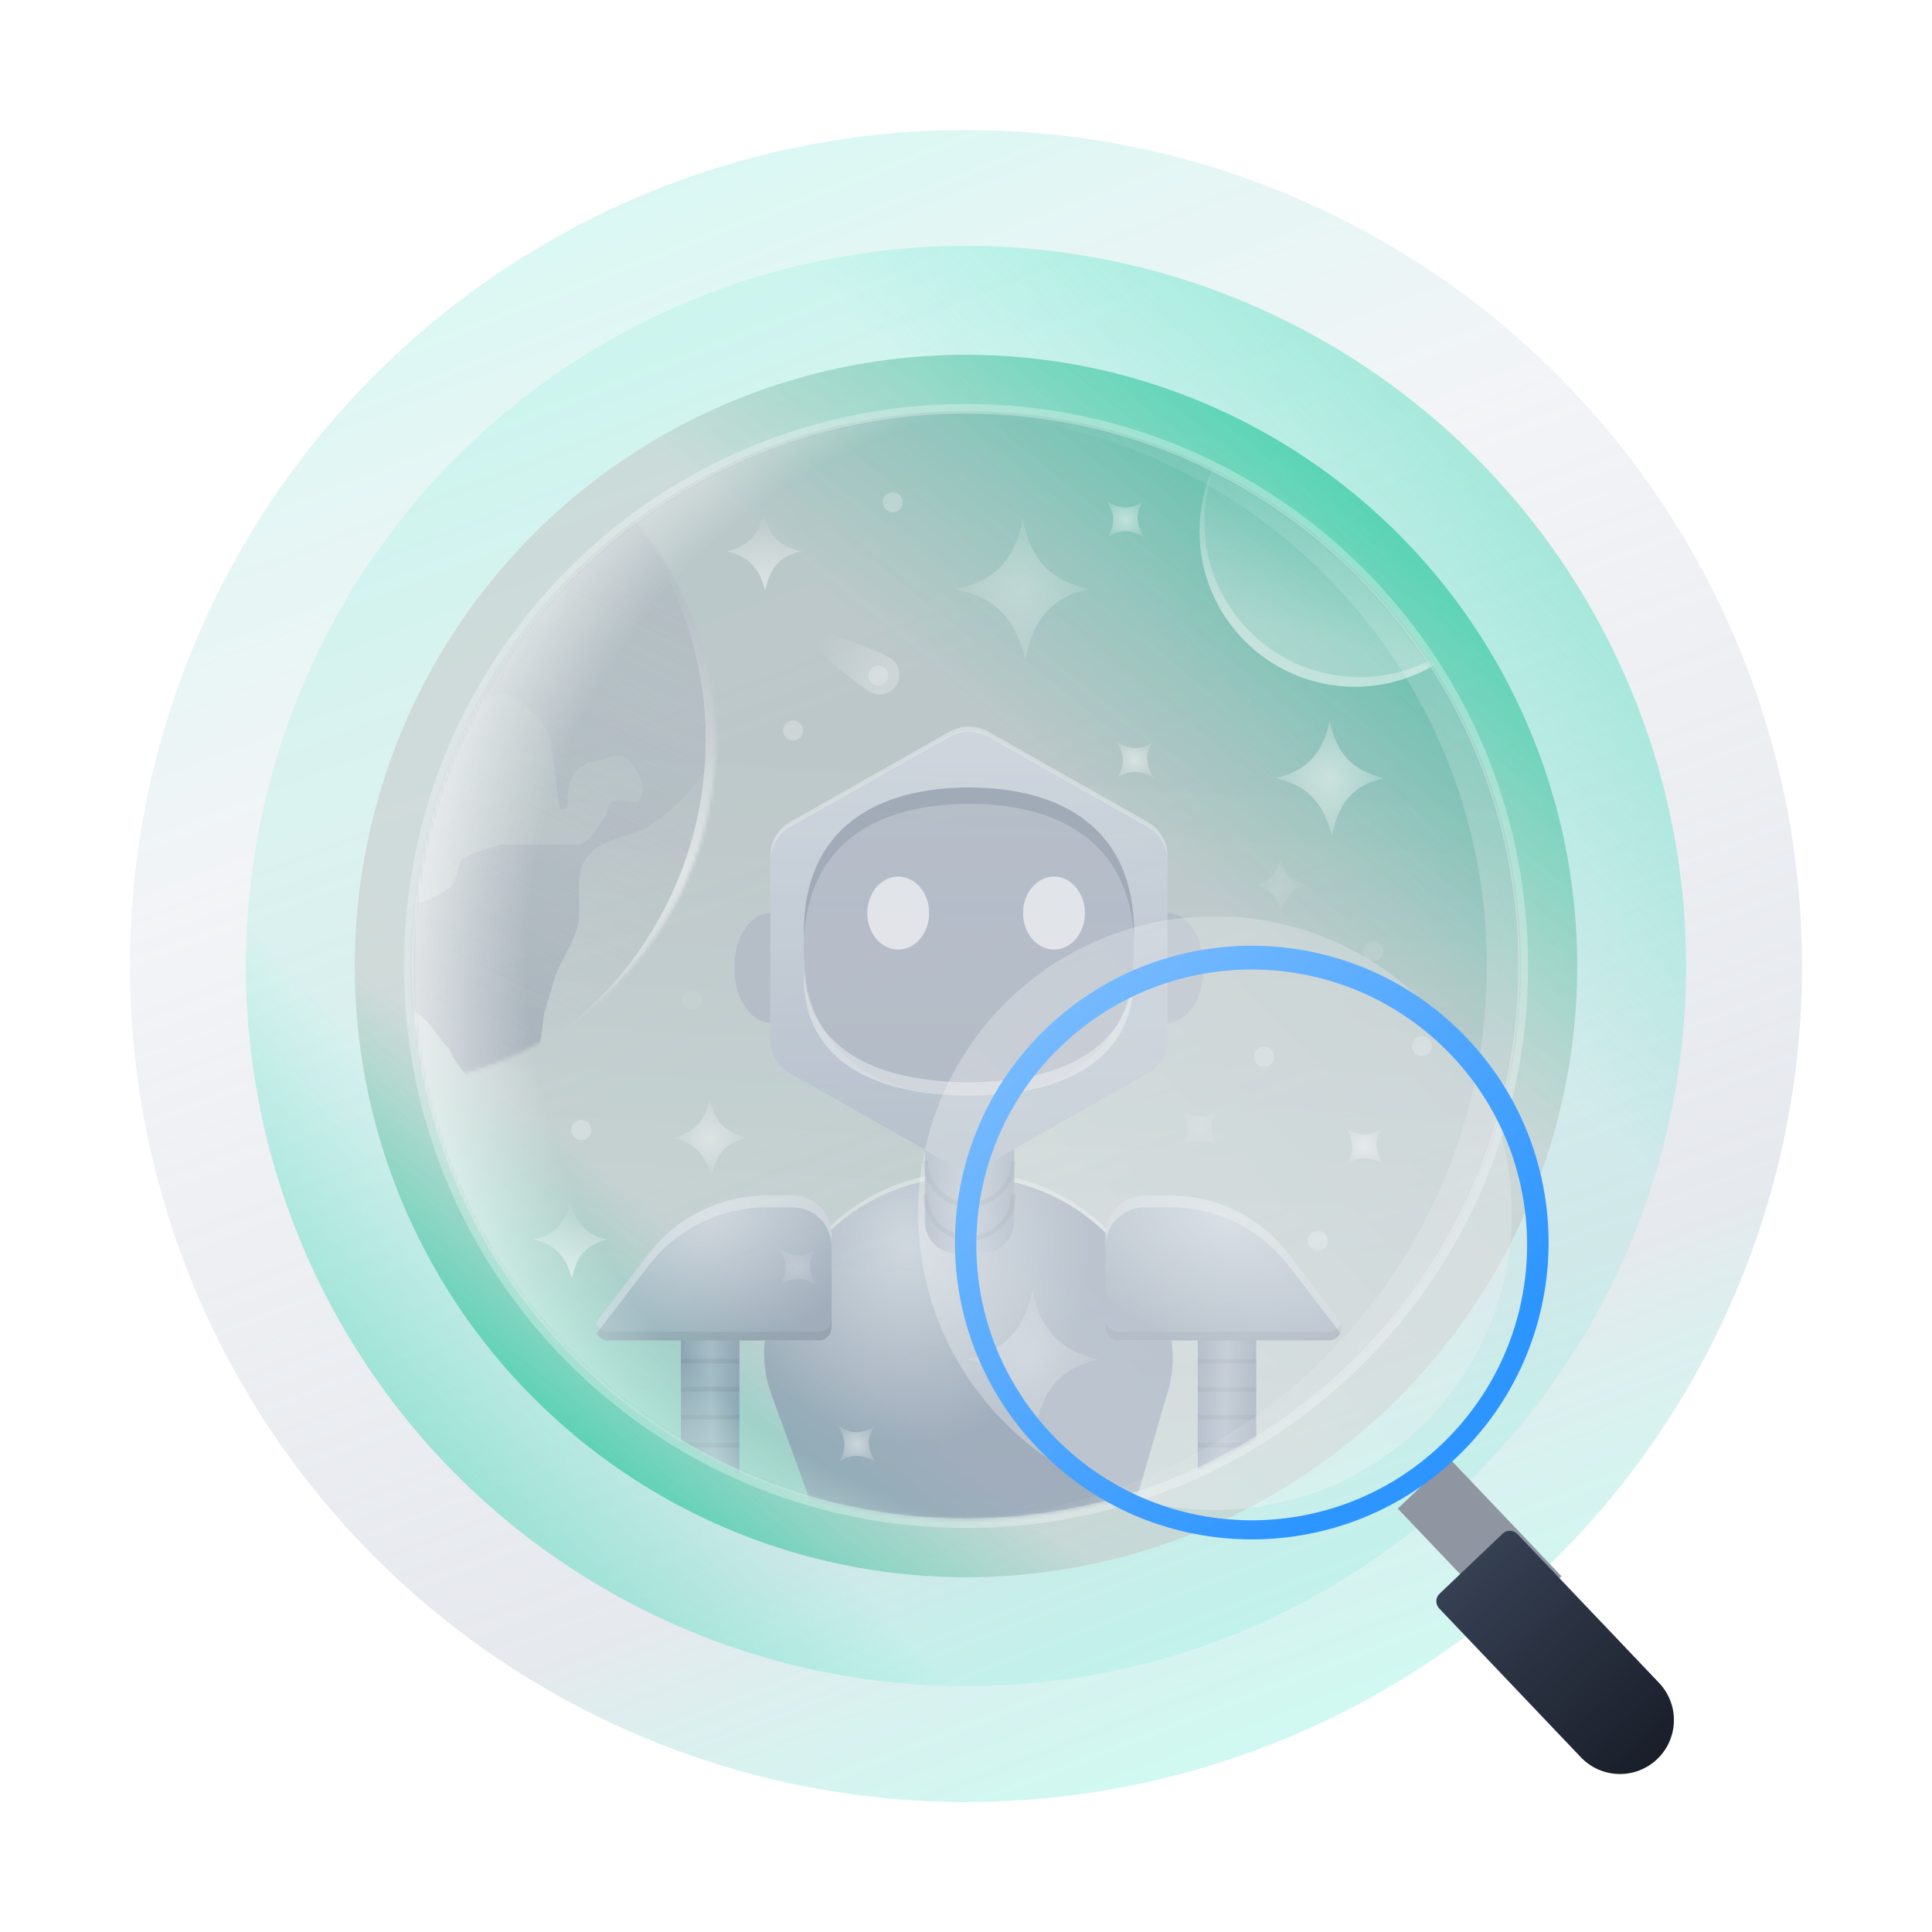 <svg width="550" height="550" viewBox="0 0 550 550" fill="none" xmlns="http://www.w3.org/2000/svg">
<g clip-path="url(#clip0_3027_36478)">
<circle cx="275" cy="275" r="238" fill="url(#paint0_linear_3027_36478)"/>
<circle cx="275" cy="275" r="205" fill="url(#paint1_linear_3027_36478)" fill-opacity="0.5"/>
<circle cx="275" cy="275" r="174" fill="url(#paint2_linear_3027_36478)"/>
<circle cx="275" cy="275" r="158" fill="url(#paint3_linear_3027_36478)" fill-opacity="0.2"/>
<mask id="mask0_3027_36478" style="mask-type:alpha" maskUnits="userSpaceOnUse" x="117" y="117" width="316" height="316">
<circle cx="275" cy="275" r="157.593" fill="#9DA6B5"/>
</mask>
<g mask="url(#mask0_3027_36478)">
<mask id="mask1_3027_36478" style="mask-type:alpha" maskUnits="userSpaceOnUse" x="7" y="113" width="197" height="197">
<circle cx="97.981" cy="97.981" r="97.981" transform="matrix(-1 0 0 1 203.741 113.296)" fill="#005EFF"/>
</mask>
<g mask="url(#mask1_3027_36478)">
<path d="M173.856 140.959C164.574 137.84 150.295 133.156 142.422 133.156C139.806 133.156 137.518 133.4 135.719 133.949C132.354 135.058 128.985 137.296 126.738 139.534C124.492 141.773 118.942 146.357 118.942 149.714C118.942 150.834 119.09 152.079 120.213 153.198C121.336 154.317 124.757 156.076 129.301 156.076C132.666 156.076 135.775 154.317 138.022 153.198L142.515 148.721C142.993 148.561 143.487 148.488 143.992 148.488C150.638 148.488 159.436 161.333 160.481 165.493C161.6 168.856 161.6 176.685 155.989 177.804C153.639 177.804 149.654 174.542 146.314 171.808C144.863 170.621 143.535 169.533 142.515 168.856C141.397 168.295 140.557 167.737 139.717 167.178C138.873 166.618 138.03 166.057 136.904 165.493C136.327 165.421 135.76 165.384 135.198 165.384C127.076 165.384 121.043 172.7 118.942 180.032C115.573 188.975 132.416 195.685 139.15 197.923C139.629 198.161 140.055 198.25 140.45 198.25C140.991 198.25 141.477 198.088 141.964 197.926C142.45 197.764 142.936 197.602 143.477 197.602C143.872 197.602 144.293 197.69 144.767 197.923C150.383 200.156 157.117 206.876 157.117 213.586C157.679 216.382 157.959 219.18 158.24 221.978C158.521 224.775 158.802 227.573 159.363 230.369C160.487 230.369 161.61 230.369 161.61 229.25V227.011C161.61 223.648 162.733 219.177 166.103 218.058C167.226 216.939 167.226 216.939 168.349 216.939C169.613 216.939 170.875 216.467 172.138 215.996C173.4 215.524 174.662 215.053 175.926 215.053C176.768 215.053 177.611 215.26 178.453 215.819C180.7 218.058 182.946 221.41 182.946 224.773C182.946 225.887 182.946 227.011 181.823 228.125C181.345 228.364 180.871 228.452 180.393 228.452C179.746 228.452 179.097 228.29 178.448 228.128C177.799 227.966 177.151 227.804 176.503 227.804C176.03 227.804 175.557 227.892 175.084 228.125C172.837 228.125 172.837 230.369 172.837 231.488C172.432 232.093 172.027 232.734 171.615 233.386C169.745 236.346 167.741 239.519 164.98 240.436H142.52C141.725 240.7 140.806 240.964 139.836 241.242C136.691 242.145 133.01 243.202 131.293 244.913C130.731 246.03 130.45 247.148 130.169 248.268C129.889 249.385 129.608 250.504 129.046 251.623C124.985 255.672 120.334 256.791 115.52 257.949C113.683 258.391 111.822 258.838 109.962 259.457C107.719 260.574 107.306 261.805 106.595 263.924L106.592 263.933C105.469 267.291 106.592 271.762 107.715 273.996C107.897 274.539 108.079 275.111 108.265 275.699C109.231 278.742 110.325 282.187 112.208 284.063C114.45 286.306 116.696 287.426 118.942 288.545C120.926 289.862 122.519 291.954 124.181 294.136C125.342 295.662 126.537 297.231 127.923 298.612C127.923 299.731 132.416 306.446 133.539 306.446C133.55 306.441 133.565 306.441 133.576 306.441C133.612 306.441 133.651 306.451 133.69 306.462C133.729 306.472 133.768 306.483 133.805 306.483H133.815C140.466 304.493 146.836 301.861 152.832 298.586C153.097 298.078 153.394 297.669 153.752 297.488C153.752 296.928 154.033 294.971 154.314 293.014C154.595 291.056 154.876 289.099 154.876 288.54C155.439 286.857 156.002 284.894 156.564 282.932C157.125 280.979 157.685 279.025 158.245 277.348C158.933 275.635 159.832 273.921 160.749 272.174C162.82 268.225 164.98 264.109 164.98 259.457C164.98 258.328 164.934 257.2 164.889 256.081C164.709 251.653 164.536 247.372 167.226 243.794C169.895 240.468 174.154 239.121 178.112 237.868C180.809 237.015 183.367 236.206 185.187 234.845C191.927 230.379 198.661 223.659 202.031 216.949C202.655 215.913 203.425 214.804 204.225 213.674C204.228 213.452 204.239 213.233 204.251 213.013C204.264 212.766 204.277 212.52 204.277 212.27C204.277 184.048 192.629 158.825 173.856 140.959Z" fill="url(#paint4_linear_3027_36478)"/>
<path d="M49.785 300.285C-0.297 271.37 -17.458 207.332 11.456 157.251C40.37 107.171 104.409 90.013 154.492 118.928C204.574 147.843 221.735 211.882 192.821 261.962C163.907 312.042 99.868 329.2 49.785 300.285Z" fill="url(#paint5_linear_3027_36478)"/>
<path opacity="0.54" fill-rule="evenodd" clip-rule="evenodd" d="M82.717 106.714C106.479 102.218 131.905 105.888 154.492 118.928C204.574 147.843 221.735 211.882 192.821 261.962C175.859 291.341 146.809 309.39 115.579 313.454C144.505 307.982 170.966 290.41 186.84 262.916C215.754 212.836 198.593 148.797 148.511 119.882C127.809 107.93 104.722 103.85 82.717 106.714Z" fill="url(#paint6_linear_3027_36478)"/>
</g>
<circle cx="385.723" cy="151.265" r="44.239" fill="url(#paint7_linear_3027_36478)" fill-opacity="0.3"/>
<path fill-rule="evenodd" clip-rule="evenodd" d="M425.977 169.641C418.481 183.415 403.879 192.763 387.094 192.763C362.661 192.763 342.855 172.957 342.855 148.524C342.855 141.968 344.281 135.745 346.84 130.148C343.425 136.424 341.484 143.618 341.484 151.265C341.484 175.698 361.291 195.504 385.723 195.504C403.6 195.504 419 184.901 425.977 169.641Z" fill="url(#paint8_linear_3027_36478)" fill-opacity="0.3"/>
<g opacity="0.6">
<path d="M231.024 356.221C253.711 327.914 296.783 327.914 319.471 356.221L326.295 364.736C333.329 373.512 335.643 385.165 332.497 395.962L322.565 430.044C319.563 440.347 311.942 448.668 301.943 452.563L300.548 453.106C284.35 459.416 266.308 459.023 250.399 452.015C242.236 448.419 235.893 441.646 232.84 433.264L219.621 396.973C215.497 385.65 217.58 372.995 225.117 363.592L231.024 356.221Z" fill="black" fill-opacity="0.1"/>
<path fill-rule="evenodd" clip-rule="evenodd" d="M263.316 334.877C253.148 337.048 243.473 342.028 235.564 349.817C235.566 349.888 235.566 349.959 235.566 350.029V351.186C243.474 343.398 253.149 338.418 263.316 336.248V347.784C263.316 352.754 267.345 356.784 272.316 356.784H279.708C284.679 356.784 288.708 352.754 288.708 347.784V346.465C288.681 351.412 284.662 355.413 279.709 355.413H272.316C267.345 355.413 263.316 351.384 263.316 346.413V334.877ZM288.709 336.597C298.708 339.022 308.164 344.192 315.844 352.108V377.904C315.844 379.944 317.498 381.598 319.538 381.598H333.551C333.735 382.933 333.841 384.279 333.868 385.631C333.904 383.82 333.797 382.013 333.551 380.228H319.538C317.498 380.228 315.844 378.574 315.844 376.534V350.738C308.164 342.822 298.708 337.651 288.709 335.226V336.597ZM217.544 384.48C217.564 383.517 217.623 382.555 217.723 381.598H231.873C233.913 381.598 235.566 379.944 235.566 377.904V376.567C235.549 378.592 233.902 380.228 231.873 380.228H217.723C217.576 381.638 217.516 383.058 217.544 384.48Z" fill="white" fill-opacity="0.5"/>
<path fill-rule="evenodd" clip-rule="evenodd" d="M235.564 351.187C243.473 343.398 253.148 338.418 263.316 336.248V347.784C263.316 352.754 267.345 356.784 272.316 356.784H279.709C284.679 356.784 288.709 352.754 288.709 347.784V336.596C298.708 339.021 308.164 344.192 315.844 352.108V377.904C315.844 379.944 317.498 381.598 319.538 381.598H333.551C334.205 386.341 333.874 391.233 332.497 395.961L322.565 430.043C319.563 440.346 311.942 448.667 301.943 452.562L300.548 453.105C284.35 459.415 266.308 459.022 250.399 452.014C242.236 448.418 235.893 441.645 232.84 433.263L219.621 396.972C217.801 391.975 217.19 386.719 217.723 381.598H231.873C233.913 381.598 235.566 379.944 235.566 377.904V351.4C235.566 351.329 235.566 351.258 235.564 351.187Z" fill="url(#paint9_radial_3027_36478)"/>
<rect width="16.661" height="62.384" transform="matrix(-1 0 0 1 357.625 380.229)" fill="url(#paint10_linear_3027_36478)"/>
<path fill-rule="evenodd" clip-rule="evenodd" d="M340.965 388.201H357.625V386.831H340.965V388.201Z" fill="black" fill-opacity="0.1"/>
<path fill-rule="evenodd" clip-rule="evenodd" d="M340.965 396.163H357.625V394.793H340.965V396.163Z" fill="black" fill-opacity="0.1"/>
<path fill-rule="evenodd" clip-rule="evenodd" d="M340.965 404.125H357.625V402.754H340.965V404.125Z" fill="black" fill-opacity="0.1"/>
<path fill-rule="evenodd" clip-rule="evenodd" d="M340.965 412.087H357.625V410.716H340.965V412.087Z" fill="black" fill-opacity="0.1"/>
<path fill-rule="evenodd" clip-rule="evenodd" d="M340.965 420.049H357.625V418.678H340.965V420.049Z" fill="black" fill-opacity="0.1"/>
<path fill-rule="evenodd" clip-rule="evenodd" d="M340.965 428.011H357.625V426.64H340.965V428.011Z" fill="black" fill-opacity="0.1"/>
<path d="M314.742 351.4C314.742 345.281 319.703 340.319 325.823 340.319H333.122C346.314 340.319 358.758 346.448 366.798 356.907L381.211 375.654C383.078 378.083 381.347 381.599 378.282 381.599H318.435C316.395 381.599 314.742 379.945 314.742 377.905V351.4Z" fill="url(#paint11_radial_3027_36478)"/>
<path fill-rule="evenodd" clip-rule="evenodd" d="M325.822 340.319C319.702 340.319 314.741 345.281 314.741 351.4V354.78C314.741 348.66 319.702 343.699 325.822 343.699H333.122C346.314 343.699 358.757 349.828 366.798 360.287L381.21 379.034C381.349 379.214 381.468 379.401 381.568 379.592C382.179 378.4 382.158 376.887 381.21 375.654L366.798 356.907C358.757 346.448 346.314 340.319 333.122 340.319H325.822Z" fill="white" fill-opacity="0.5"/>
<path fill-rule="evenodd" clip-rule="evenodd" d="M314.741 375.43V377.904C314.741 379.944 316.394 381.598 318.434 381.598H378.281C380.942 381.598 382.598 378.947 381.765 376.659C381.274 378.039 379.983 379.124 378.281 379.124H318.434C316.394 379.124 314.741 377.47 314.741 375.43Z" fill="black" fill-opacity="0.1"/>
<rect x="193.839" y="380.229" width="16.661" height="62.384" fill="url(#paint12_linear_3027_36478)"/>
<path fill-rule="evenodd" clip-rule="evenodd" d="M210.499 388.201H193.838V386.831H210.499V388.201Z" fill="black" fill-opacity="0.1"/>
<path fill-rule="evenodd" clip-rule="evenodd" d="M210.499 396.163H193.838V394.793H210.499V396.163Z" fill="black" fill-opacity="0.1"/>
<path fill-rule="evenodd" clip-rule="evenodd" d="M210.499 404.125H193.838V402.754H210.499V404.125Z" fill="black" fill-opacity="0.1"/>
<path fill-rule="evenodd" clip-rule="evenodd" d="M210.499 412.087H193.838V410.716H210.499V412.087Z" fill="black" fill-opacity="0.1"/>
<path fill-rule="evenodd" clip-rule="evenodd" d="M210.499 420.049H193.838V418.678H210.499V420.049Z" fill="black" fill-opacity="0.1"/>
<path fill-rule="evenodd" clip-rule="evenodd" d="M210.499 428.011H193.838V426.64H210.499V428.011Z" fill="black" fill-opacity="0.1"/>
<path d="M236.723 351.4C236.723 345.281 231.761 340.319 225.642 340.319H218.342C205.15 340.319 192.707 346.448 184.666 356.907L170.254 375.654C168.386 378.083 170.118 381.599 173.182 381.599H233.029C235.069 381.599 236.723 379.945 236.723 377.905V351.4Z" fill="url(#paint13_radial_3027_36478)"/>
<path fill-rule="evenodd" clip-rule="evenodd" d="M225.642 340.319C231.761 340.319 236.723 345.281 236.723 351.4V377.905C236.723 377.909 236.723 377.913 236.723 377.917V354.78C236.723 348.66 231.761 343.699 225.642 343.699H218.342C205.15 343.699 192.707 349.828 184.666 360.287L170.254 379.034C170.115 379.214 169.996 379.401 169.896 379.592C169.285 378.4 169.305 376.887 170.254 375.654L184.666 356.907C192.707 346.448 205.15 340.319 218.342 340.319H225.642Z" fill="white" fill-opacity="0.5"/>
<path fill-rule="evenodd" clip-rule="evenodd" d="M236.723 375.43V377.904C236.723 379.944 235.07 381.598 233.03 381.598H173.183C170.522 381.598 168.866 378.947 169.699 376.659C170.19 378.039 171.481 379.124 173.183 379.124H233.03C235.07 379.124 236.723 377.47 236.723 375.43Z" fill="black" fill-opacity="0.1"/>
<path fill-rule="evenodd" clip-rule="evenodd" d="M263.316 327.287L270.173 331.172C273.67 333.155 277.98 333.155 281.478 331.172L288.709 327.075V347.784C288.709 352.755 284.679 356.784 279.709 356.784H272.316C267.345 356.784 263.316 352.755 263.316 347.784V327.287Z" fill="url(#paint14_linear_3027_36478)"/>
<path fill-rule="evenodd" clip-rule="evenodd" d="M264.163 340.083C264.163 346.599 269.446 351.882 275.963 351.882C282.479 351.882 287.762 346.599 287.762 340.083H289.132C289.132 347.356 283.236 353.252 275.963 353.252C268.689 353.252 262.793 347.356 262.793 340.083H264.163Z" fill="black" fill-opacity="0.1"/>
<path fill-rule="evenodd" clip-rule="evenodd" d="M264.163 330.49C264.163 337.006 269.446 342.289 275.963 342.289C282.479 342.289 287.762 337.006 287.762 330.49H289.132C289.132 337.763 283.236 343.659 275.963 343.659C268.689 343.659 262.793 337.763 262.793 330.49H264.163Z" fill="black" fill-opacity="0.1"/>
</g>
<g opacity="0.7">
<path fill-rule="evenodd" clip-rule="evenodd" d="M275.822 207.966C273.87 207.966 271.918 208.462 270.17 209.453L224.947 235.08C221.449 237.062 219.294 240.726 219.294 244.69V295.946C219.294 299.91 221.449 303.574 224.947 305.556L270.17 331.183C273.667 333.166 277.977 333.166 281.475 331.183L326.697 305.556C330.195 303.574 332.35 299.91 332.35 295.946V244.69C332.35 240.726 330.195 237.062 326.697 235.08L281.475 209.453C279.726 208.462 277.774 207.966 275.822 207.966Z" fill="url(#paint15_linear_3027_36478)"/>
<path opacity="0.5" fill-rule="evenodd" clip-rule="evenodd" d="M332.35 244.966L332.35 243.596C332.35 239.632 330.195 235.968 326.697 233.985L281.475 208.359C277.977 206.376 273.667 206.376 270.17 208.359L224.947 233.985C221.449 235.968 219.295 239.632 219.295 243.596L219.295 244.966C219.295 241.002 221.449 237.338 224.947 235.356L270.17 209.729C273.667 207.746 277.977 207.746 281.475 209.729L326.697 235.356C330.195 237.338 332.35 241.002 332.35 244.966Z" fill="white"/>
<path opacity="0.8" fill-rule="evenodd" clip-rule="evenodd" d="M322.806 270.318C322.806 300.464 301.77 311.886 275.822 311.886C249.874 311.886 228.838 300.464 228.838 270.318C228.838 240.173 249.874 228.75 275.822 228.75C301.77 228.75 322.806 240.173 322.806 270.318Z" fill="#ABB2C2"/>
<path opacity="0.9" fill-rule="evenodd" clip-rule="evenodd" d="M275.841 228.835C301.115 228.835 321.721 239.59 322.792 267.777C322.822 267.012 322.844 266.242 322.844 265.452C322.844 235.525 301.8 224.185 275.841 224.185C249.882 224.185 228.838 235.525 228.838 265.452C228.838 266.242 228.861 267.012 228.889 267.777C229.96 239.59 250.567 228.835 275.841 228.835Z" fill="#8F98AA"/>
<path opacity="0.5" fill-rule="evenodd" clip-rule="evenodd" d="M275.822 308.085C250.559 308.085 229.96 299.294 228.889 276.256C228.861 276.881 228.838 277.511 228.838 278.157C228.838 302.617 249.874 311.886 275.822 311.886C301.771 311.886 322.806 302.617 322.806 278.157C322.806 277.511 322.784 276.881 322.755 276.256C321.684 299.294 301.086 308.085 275.822 308.085Z" fill="white"/>
<path opacity="0.8" fill-rule="evenodd" clip-rule="evenodd" d="M332.35 259.927C338.027 259.927 342.628 266.906 342.628 275.515C342.628 284.123 338.027 291.103 332.35 291.103L332.35 259.927Z" fill="#ABB2C2"/>
<path opacity="0.8" fill-rule="evenodd" clip-rule="evenodd" d="M219.294 291.103C213.617 291.103 209.017 284.123 209.017 275.515C209.017 266.906 213.617 259.927 219.294 259.927V291.103Z" fill="#ABB2C2"/>
</g>
<g opacity="0.6">
<path fill-rule="evenodd" clip-rule="evenodd" d="M308.859 259.927C308.859 265.667 304.915 270.319 300.049 270.319C295.184 270.319 291.24 265.667 291.24 259.927C291.24 254.188 295.184 249.535 300.049 249.535C304.915 249.535 308.859 254.188 308.859 259.927Z" fill="white"/>
<path fill-rule="evenodd" clip-rule="evenodd" d="M264.513 259.927C264.513 265.667 260.569 270.319 255.703 270.319C250.838 270.319 246.894 265.667 246.894 259.927C246.894 254.188 250.838 249.535 255.703 249.535C260.569 249.535 264.513 254.188 264.513 259.927Z" fill="white"/>
</g>
<path d="M433 275C433 362.261 362.261 433 275 433C187.739 433 117 362.261 117 275C117 187.739 187.739 117 275 117C362.261 117 433 187.739 433 275Z" fill="url(#paint16_radial_3027_36478)"/>
</g>
<g opacity="0.5">
<path opacity="0.8" d="M202.468 335.044C200.872 328.532 197.52 325.149 191.454 323.88C197.52 322.612 200.792 319.144 202.069 312.717C203.267 319.144 206.539 322.527 212.605 323.88C206.539 325.233 203.746 328.701 202.468 335.044Z" fill="url(#paint17_radial_3027_36478)"/>
<path opacity="0.3" d="M364.811 260C363.679 255.333 361.302 252.909 357 252C361.302 251.091 363.623 248.606 364.528 244C365.377 248.606 367.698 251.03 372 252C367.698 252.97 365.717 255.455 364.811 260Z" fill="url(#paint18_radial_3027_36478)"/>
<path opacity="0.6" d="M291.885 187.627C289.041 176.024 283.068 169.997 272.259 167.736C283.068 165.476 288.899 159.298 291.174 147.846C293.307 159.298 299.138 165.325 309.947 167.736C299.138 170.147 294.161 176.326 291.885 187.627Z" fill="url(#paint19_radial_3027_36478)"/>
<path opacity="0.58" d="M294.626 406.886C291.782 395.283 285.809 389.256 275 386.996C285.809 384.735 291.639 378.557 293.915 367.105C296.048 378.557 301.879 384.585 312.688 386.996C301.879 389.407 296.901 395.585 294.626 406.886Z" fill="url(#paint20_radial_3027_36478)"/>
<path d="M379.143 238C376.804 228.375 371.891 223.375 363 221.5C371.891 219.625 376.687 214.5 378.558 205C380.313 214.5 385.109 219.5 394 221.5C385.109 223.5 381.015 228.625 379.143 238Z" fill="url(#paint21_radial_3027_36478)"/>
<path d="M217.833 168.11C216.236 161.598 212.884 158.215 206.818 156.947C212.884 155.678 216.157 152.211 217.434 145.783C218.631 152.211 221.903 155.593 227.97 156.947C221.903 158.3 219.11 161.767 217.833 168.11Z" fill="url(#paint22_linear_3027_36478)"/>
<path d="M162.791 364.036C161.195 357.524 157.842 354.141 151.776 352.872C157.842 351.604 161.115 348.136 162.392 341.709C163.589 348.136 166.862 351.519 172.928 352.872C166.862 354.225 164.068 357.693 162.791 364.036Z" fill="url(#paint23_linear_3027_36478)"/>
<path d="M328.59 221.512C324.723 219.168 321.511 219.153 318.012 221.442C320.301 217.943 320.208 214.729 317.751 211.054C321.388 213.549 324.562 213.601 328.101 211.353C325.853 214.892 326.174 217.878 328.59 221.512Z" fill="url(#paint24_radial_3027_36478)"/>
<path opacity="0.4" d="M232.578 365.854C228.711 363.509 225.498 363.495 222 365.783C224.288 362.285 224.195 359.07 221.739 355.395C225.376 357.89 228.55 357.942 232.089 355.695C229.841 359.233 230.162 362.219 232.578 365.854Z" fill="url(#paint25_radial_3027_36478)"/>
<path opacity="0.3" d="M346.902 326.483C343.035 324.139 339.823 324.124 336.324 326.412C338.613 322.914 338.52 319.699 336.063 316.025C339.7 318.519 342.874 318.572 346.413 316.324C344.165 319.863 344.486 322.849 346.902 326.483Z" fill="url(#paint26_radial_3027_36478)"/>
<path d="M249.323 416.245C245.456 413.9 242.244 413.886 238.745 416.174C241.034 412.676 240.941 409.461 238.484 405.786C242.121 408.281 245.295 408.334 248.834 406.086C246.586 409.624 246.907 412.611 249.323 416.245Z" fill="url(#paint27_radial_3027_36478)"/>
<path d="M325.85 152.993C321.982 150.649 318.77 150.634 315.272 152.923C317.56 149.424 317.467 146.21 315.01 142.535C318.647 145.029 321.821 145.082 325.36 142.834C323.112 146.373 323.433 149.359 325.85 152.993Z" fill="url(#paint28_radial_3027_36478)"/>
<path d="M393.902 331.483C390.035 329.139 386.823 329.124 383.324 331.412C385.613 327.914 385.52 324.699 383.063 321.025C386.7 323.519 389.874 323.572 393.413 321.324C391.165 324.863 391.486 327.849 393.902 331.483Z" fill="url(#paint29_radial_3027_36478)"/>
<circle cx="254.158" cy="142.992" r="2.85" fill="white" fill-opacity="0.5"/>
<circle cx="165.48" cy="321.702" r="2.85" fill="white" fill-opacity="0.5"/>
<circle cx="375.147" cy="353.22" r="2.85" fill="white" fill-opacity="0.5"/>
<circle cx="404.85" cy="297.85" r="2.85" fill="white" fill-opacity="0.5"/>
<circle cx="359.85" cy="300.85" r="2.85" fill="white" fill-opacity="0.5"/>
<circle cx="196.998" cy="284.702" r="2.85" fill="white" fill-opacity="0.1"/>
<circle cx="225.776" cy="207.961" r="2.85" fill="white" fill-opacity="0.5"/>
<path d="M230.134 180.363C228.582 183.05 244.931 195.394 247.619 196.946C250.306 198.498 253.743 197.577 255.294 194.889C256.846 192.202 255.925 188.765 253.238 187.213C250.55 185.662 231.686 177.675 230.134 180.363Z" fill="url(#paint30_linear_3027_36478)" fill-opacity="0.5"/>
<circle cx="250.047" cy="192.325" r="2.85" fill="white" fill-opacity="0.6"/>
</g>
<circle cx="390.85" cy="270.85" r="2.85" fill="white" fill-opacity="0.1"/>
<path fill-rule="evenodd" clip-rule="evenodd" d="M435 275C435 363.366 363.366 435 275 435C186.634 435 115 363.366 115 275C115 186.634 186.634 115 275 115C363.366 115 435 186.634 435 275ZM275 432.265C361.855 432.265 432.265 361.855 432.265 275C432.265 188.145 361.855 117.735 275 117.735C188.145 117.735 117.735 188.145 117.735 275C117.735 361.855 188.145 432.265 275 432.265Z" fill="white" fill-opacity="0.3"/>
<path fill-rule="evenodd" clip-rule="evenodd" d="M270.347 432.525C271.893 432.57 273.444 432.592 275.001 432.592C362.036 432.592 432.593 362.036 432.593 275C432.593 187.965 362.036 117.408 275.001 117.408C273.444 117.408 271.893 117.431 270.347 117.476C355.231 119.937 423.286 189.521 423.286 275C423.286 360.48 355.231 430.064 270.347 432.525Z" fill="url(#paint31_linear_3027_36478)" fill-opacity="0.25"/>
<g filter="url(#filter0_di_3027_36478)">
<rect x="406.302" y="412.695" width="20.485" height="46.092" transform="rotate(-43.582 406.302 412.695)" fill="#8F96A1"/>
</g>
<g filter="url(#filter1_d_3027_36478)">
<g filter="url(#filter2_bii_3027_36478)">
<circle cx="356.349" cy="345.349" r="84.501" transform="rotate(-43.582 356.349 345.349)" fill="url(#paint32_linear_3027_36478)" fill-opacity="0.3"/>
</g>
</g>
<g filter="url(#filter3_d_3027_36478)">
<g filter="url(#filter4_ii_3027_36478)">
<path fill-rule="evenodd" clip-rule="evenodd" d="M414.604 406.561C448.41 374.388 449.734 320.901 417.561 287.095C385.388 253.288 331.901 251.965 298.095 284.138C264.289 316.311 262.965 369.798 295.138 403.604C327.311 437.41 380.798 438.734 414.604 406.561ZM410.38 402.804C441.745 372.954 442.973 323.33 413.123 291.966C383.274 260.601 333.65 259.373 302.285 289.223C270.921 319.072 269.693 368.696 299.542 400.061C329.392 431.425 379.016 432.653 410.38 402.804Z" fill="url(#paint33_linear_3027_36478)"/>
</g>
</g>
<g filter="url(#filter5_di_3027_36478)">
<path d="M422.282 436.915C421.157 435.733 421.203 433.862 422.385 432.738L440.363 415.628C441.545 414.503 443.415 414.549 444.54 415.731L484.87 458.108C490.72 464.255 490.479 473.98 484.333 479.829C478.186 485.679 468.461 485.438 462.612 479.292L422.282 436.915Z" fill="url(#paint34_linear_3027_36478)"/>
</g>
</g>
<defs>
<filter id="filter0_di_3027_36478" x="397.917" y="398.572" width="63.385" height="64.281" filterUnits="userSpaceOnUse" color-interpolation-filters="sRGB">
<feFlood flood-opacity="0" result="BackgroundImageFix"/>
<feColorMatrix in="SourceAlpha" type="matrix" values="0 0 0 0 0 0 0 0 0 0 0 0 0 0 0 0 0 0 127 0" result="hardAlpha"/>
<feOffset dy="8.385"/>
<feGaussianBlur stdDeviation="4.193"/>
<feColorMatrix type="matrix" values="0 0 0 0 0 0 0 0 0 0 0 0 0 0 0 0 0 0 0.25 0"/>
<feBlend mode="normal" in2="BackgroundImageFix" result="effect1_dropShadow_3027_36478"/>
<feBlend mode="normal" in="SourceGraphic" in2="effect1_dropShadow_3027_36478" result="shape"/>
<feColorMatrix in="SourceAlpha" type="matrix" values="0 0 0 0 0 0 0 0 0 0 0 0 0 0 0 0 0 0 127 0" result="hardAlpha"/>
<feOffset dx="-8.385" dy="8.385"/>
<feGaussianBlur stdDeviation="4.193"/>
<feComposite in2="hardAlpha" operator="arithmetic" k2="-1" k3="1"/>
<feColorMatrix type="matrix" values="0 0 0 0 1 0 0 0 0 1 0 0 0 0 1 0 0 0 0.25 0"/>
<feBlend mode="normal" in2="shape" result="effect2_innerShadow_3027_36478"/>
</filter>
<filter id="filter1_d_3027_36478" x="219.414" y="218.901" width="252.898" height="252.898" filterUnits="userSpaceOnUse" color-interpolation-filters="sRGB">
<feFlood flood-opacity="0" result="BackgroundImageFix"/>
<feColorMatrix in="SourceAlpha" type="matrix" values="0 0 0 0 0 0 0 0 0 0 0 0 0 0 0 0 0 0 127 0" result="hardAlpha"/>
<feOffset dx="-10.487"/>
<feGaussianBlur stdDeviation="20.974"/>
<feColorMatrix type="matrix" values="0 0 0 0 0.353 0 0 0 0 0.247 0 0 0 0 1 0 0 0 0.1 0"/>
<feBlend mode="normal" in2="BackgroundImageFix" result="effect1_dropShadow_3027_36478"/>
<feBlend mode="normal" in="SourceGraphic" in2="effect1_dropShadow_3027_36478" result="shape"/>
</filter>
<filter id="filter2_bii_3027_36478" x="267.848" y="256.848" width="177.002" height="177.002" filterUnits="userSpaceOnUse" color-interpolation-filters="sRGB">
<feFlood flood-opacity="0" result="BackgroundImageFix"/>
<feGaussianBlur in="BackgroundImageFix" stdDeviation="2"/>
<feComposite in2="SourceAlpha" operator="in" result="effect1_backgroundBlur_3027_36478"/>
<feBlend mode="normal" in="SourceGraphic" in2="effect1_backgroundBlur_3027_36478" result="shape"/>
<feColorMatrix in="SourceAlpha" type="matrix" values="0 0 0 0 0 0 0 0 0 0 0 0 0 0 0 0 0 0 127 0" result="hardAlpha"/>
<feOffset dx="-2.097"/>
<feGaussianBlur stdDeviation="0.787"/>
<feComposite in2="hardAlpha" operator="arithmetic" k2="-1" k3="1"/>
<feColorMatrix type="matrix" values="0 0 0 0 1 0 0 0 0 1 0 0 0 0 1 0 0 0 0.6 0"/>
<feBlend mode="normal" in2="shape" result="effect2_innerShadow_3027_36478"/>
<feColorMatrix in="SourceAlpha" type="matrix" values="0 0 0 0 0 0 0 0 0 0 0 0 0 0 0 0 0 0 127 0" result="hardAlpha"/>
<feOffset dx="2.097"/>
<feGaussianBlur stdDeviation="0.524"/>
<feComposite in2="hardAlpha" operator="arithmetic" k2="-1" k3="1"/>
<feColorMatrix type="matrix" values="0 0 0 0 0 0 0 0 0 0 0 0 0 0 0 0 0 0 0.2 0"/>
<feBlend mode="normal" in2="effect2_innerShadow_3027_36478" result="effect3_innerShadow_3027_36478"/>
</filter>
<filter id="filter3_d_3027_36478" x="263.463" y="260.848" width="185.773" height="185.773" filterUnits="userSpaceOnUse" color-interpolation-filters="sRGB">
<feFlood flood-opacity="0" result="BackgroundImageFix"/>
<feColorMatrix in="SourceAlpha" type="matrix" values="0 0 0 0 0 0 0 0 0 0 0 0 0 0 0 0 0 0 127 0" result="hardAlpha"/>
<feOffset dy="8.385"/>
<feGaussianBlur stdDeviation="4.193"/>
<feColorMatrix type="matrix" values="0 0 0 0 0 0 0 0 0 0 0 0 0 0 0 0 0 0 0.1 0"/>
<feBlend mode="normal" in2="BackgroundImageFix" result="effect1_dropShadow_3027_36478"/>
<feBlend mode="normal" in="SourceGraphic" in2="effect1_dropShadow_3027_36478" result="shape"/>
</filter>
<filter id="filter4_ii_3027_36478" x="270.288" y="260.848" width="171.603" height="169.002" filterUnits="userSpaceOnUse" color-interpolation-filters="sRGB">
<feFlood flood-opacity="0" result="BackgroundImageFix"/>
<feBlend mode="normal" in="SourceGraphic" in2="BackgroundImageFix" result="shape"/>
<feColorMatrix in="SourceAlpha" type="matrix" values="0 0 0 0 0 0 0 0 0 0 0 0 0 0 0 0 0 0 127 0" result="hardAlpha"/>
<feOffset dx="-2.081"/>
<feGaussianBlur stdDeviation="0.78"/>
<feComposite in2="hardAlpha" operator="arithmetic" k2="-1" k3="1"/>
<feColorMatrix type="matrix" values="0 0 0 0 1 0 0 0 0 1 0 0 0 0 1 0 0 0 0.6 0"/>
<feBlend mode="normal" in2="shape" result="effect1_innerShadow_3027_36478"/>
<feColorMatrix in="SourceAlpha" type="matrix" values="0 0 0 0 0 0 0 0 0 0 0 0 0 0 0 0 0 0 127 0" result="hardAlpha"/>
<feOffset dx="2.081"/>
<feGaussianBlur stdDeviation="0.52"/>
<feComposite in2="hardAlpha" operator="arithmetic" k2="-1" k3="1"/>
<feColorMatrix type="matrix" values="0 0 0 0 0 0 0 0 0 0 0 0 0 0 0 0 0 0 0.2 0"/>
<feBlend mode="normal" in2="effect1_innerShadow_3027_36478" result="effect2_innerShadow_3027_36478"/>
</filter>
<filter id="filter5_di_3027_36478" x="413.082" y="414.813" width="84.408" height="86.021" filterUnits="userSpaceOnUse" color-interpolation-filters="sRGB">
<feFlood flood-opacity="0" result="BackgroundImageFix"/>
<feColorMatrix in="SourceAlpha" type="matrix" values="0 0 0 0 0 0 0 0 0 0 0 0 0 0 0 0 0 0 127 0" result="hardAlpha"/>
<feOffset dy="8.385"/>
<feGaussianBlur stdDeviation="4.193"/>
<feColorMatrix type="matrix" values="0 0 0 0 0 0 0 0 0 0 0 0 0 0 0 0 0 0 0.25 0"/>
<feBlend mode="normal" in2="BackgroundImageFix" result="effect1_dropShadow_3027_36478"/>
<feBlend mode="normal" in="SourceGraphic" in2="effect1_dropShadow_3027_36478" result="shape"/>
<feColorMatrix in="SourceAlpha" type="matrix" values="0 0 0 0 0 0 0 0 0 0 0 0 0 0 0 0 0 0 127 0" result="hardAlpha"/>
<feOffset dx="-12.578" dy="12.578"/>
<feGaussianBlur stdDeviation="4.193"/>
<feComposite in2="hardAlpha" operator="arithmetic" k2="-1" k3="1"/>
<feColorMatrix type="matrix" values="0 0 0 0 1 0 0 0 0 1 0 0 0 0 1 0 0 0 0.35 0"/>
<feBlend mode="normal" in2="shape" result="effect2_innerShadow_3027_36478"/>
</filter>
<linearGradient id="paint0_linear_3027_36478" x1="314.876" y1="527.677" x2="121.63" y2="25.712" gradientUnits="userSpaceOnUse">
<stop stop-color="#13E5BF" stop-opacity="0.2"/>
<stop offset="0.203" stop-color="#ABB5C6" stop-opacity="0.3"/>
<stop offset="0.649" stop-color="#ABB5C6" stop-opacity="0.15"/>
<stop offset="1" stop-color="#13E5BF" stop-opacity="0.2"/>
</linearGradient>
<linearGradient id="paint1_linear_3027_36478" x1="90.211" y1="442.465" x2="486.809" y2="78.729" gradientUnits="userSpaceOnUse">
<stop stop-color="#01C38D"/>
<stop offset="0.203" stop-color="#13E5BF" stop-opacity="0.2"/>
<stop offset="0.649" stop-color="#13E5BF" stop-opacity="0.2"/>
<stop offset="1" stop-color="#01C38D"/>
</linearGradient>
<linearGradient id="paint2_linear_3027_36478" x1="173" y1="431" x2="408.071" y2="138.731" gradientUnits="userSpaceOnUse">
<stop stop-color="#01C38D" stop-opacity="0.6"/>
<stop offset="0.203" stop-color="#C4C4C4" stop-opacity="0.5"/>
<stop offset="0.649" stop-color="#C4C4C4" stop-opacity="0.5"/>
<stop offset="1" stop-color="#01C38D" stop-opacity="0.6"/>
</linearGradient>
<linearGradient id="paint3_linear_3027_36478" x1="275" y1="458.703" x2="295.565" y2="106.62" gradientUnits="userSpaceOnUse">
<stop offset="0.047" stop-color="#A3AEC1" stop-opacity="0.3"/>
<stop offset="0.693" stop-color="#3C475A" stop-opacity="0.65"/>
</linearGradient>
<linearGradient id="paint4_linear_3027_36478" x1="155.202" y1="311.984" x2="202.328" y2="206.642" gradientUnits="userSpaceOnUse">
<stop stop-color="#8A94A4" stop-opacity="0.5"/>
<stop offset="1" stop-color="#9DA6B5" stop-opacity="0.1"/>
</linearGradient>
<linearGradient id="paint5_linear_3027_36478" x1="154.492" y1="118.928" x2="80.92" y2="269.771" gradientUnits="userSpaceOnUse">
<stop stop-color="#A7AEB8" stop-opacity="0.35"/>
<stop offset="1" stop-color="#A7AEB8" stop-opacity="0"/>
</linearGradient>
<linearGradient id="paint6_linear_3027_36478" x1="123.292" y1="308.754" x2="189.115" y2="158.593" gradientUnits="userSpaceOnUse">
<stop stop-color="white" stop-opacity="0"/>
<stop offset="0.516" stop-color="white"/>
<stop offset="1" stop-color="white" stop-opacity="0"/>
</linearGradient>
<linearGradient id="paint7_linear_3027_36478" x1="385.723" y1="107.026" x2="368.577" y2="179.044" gradientUnits="userSpaceOnUse">
<stop offset="0.339" stop-color="white" stop-opacity="0"/>
<stop offset="1" stop-color="white"/>
</linearGradient>
<linearGradient id="paint8_linear_3027_36478" x1="385.723" y1="107.026" x2="368.577" y2="179.044" gradientUnits="userSpaceOnUse">
<stop offset="0.339" stop-color="white" stop-opacity="0"/>
<stop offset="1" stop-color="white"/>
</linearGradient>
<radialGradient id="paint9_radial_3027_36478" cx="0" cy="0" r="1" gradientUnits="userSpaceOnUse" gradientTransform="translate(258.445 354.424) rotate(86.558) scale(56.145 53.285)">
<stop stop-color="#D7DDE7"/>
<stop offset="1" stop-color="#8795AC"/>
</radialGradient>
<linearGradient id="paint10_linear_3027_36478" x1="-2.042" y1="16.369" x2="19.383" y2="15.816" gradientUnits="userSpaceOnUse">
<stop offset="0.01" stop-color="#718099"/>
<stop offset="0.5" stop-color="#A3AFC4"/>
<stop offset="1" stop-color="#718099"/>
</linearGradient>
<radialGradient id="paint11_radial_3027_36478" cx="0" cy="0" r="1" gradientUnits="userSpaceOnUse" gradientTransform="translate(348.362 346.84) rotate(113.626) scale(37.938 61.799)">
<stop stop-color="#D4DAE4"/>
<stop offset="1" stop-color="#8795AC"/>
</radialGradient>
<linearGradient id="paint12_linear_3027_36478" x1="191.797" y1="396.598" x2="213.222" y2="396.045" gradientUnits="userSpaceOnUse">
<stop offset="0.01" stop-color="#718099"/>
<stop offset="0.5" stop-color="#A3AFC4"/>
<stop offset="1" stop-color="#718099"/>
</linearGradient>
<radialGradient id="paint13_radial_3027_36478" cx="0" cy="0" r="1" gradientUnits="userSpaceOnUse" gradientTransform="translate(203.102 346.84) rotate(66.374) scale(37.938 61.799)">
<stop stop-color="#D4DAE4"/>
<stop offset="1" stop-color="#8795AC"/>
</radialGradient>
<linearGradient id="paint14_linear_3027_36478" x1="260.203" y1="332.027" x2="291.367" y2="332.045" gradientUnits="userSpaceOnUse">
<stop offset="0.01" stop-color="#8795AC"/>
<stop offset="0.5" stop-color="#BDC6D7"/>
<stop offset="1" stop-color="#8795AC"/>
</linearGradient>
<linearGradient id="paint15_linear_3027_36478" x1="275.822" y1="207.966" x2="275.822" y2="332.67" gradientUnits="userSpaceOnUse">
<stop stop-color="#D7DDE7"/>
<stop offset="1" stop-color="#B0BACA"/>
</linearGradient>
<radialGradient id="paint16_radial_3027_36478" cx="0" cy="0" r="1" gradientUnits="userSpaceOnUse" gradientTransform="translate(312.585 275) rotate(-152.253) scale(213.696)">
<stop offset="0.761" stop-color="white" stop-opacity="0"/>
<stop offset="1" stop-color="white"/>
</radialGradient>
<radialGradient id="paint17_radial_3027_36478" cx="0" cy="0" r="1" gradientUnits="userSpaceOnUse" gradientTransform="translate(202.029 323.88) rotate(90) scale(20.611 19.526)">
<stop stop-color="white"/>
<stop offset="0.651" stop-color="white" stop-opacity="0"/>
</radialGradient>
<radialGradient id="paint18_radial_3027_36478" cx="0" cy="0" r="1" gradientUnits="userSpaceOnUse" gradientTransform="translate(364.5 252) rotate(90) scale(14.771 13.847)">
<stop stop-color="white"/>
<stop offset="0.651" stop-color="white" stop-opacity="0"/>
</radialGradient>
<radialGradient id="paint19_radial_3027_36478" cx="0" cy="0" r="1" gradientUnits="userSpaceOnUse" gradientTransform="translate(291.103 167.736) rotate(90) scale(32.876 31.146)">
<stop stop-color="white"/>
<stop offset="1" stop-color="white" stop-opacity="0"/>
</radialGradient>
<radialGradient id="paint20_radial_3027_36478" cx="0" cy="0" r="1" gradientUnits="userSpaceOnUse" gradientTransform="translate(293.844 386.996) rotate(90) scale(32.876 31.146)">
<stop stop-color="white"/>
<stop offset="1" stop-color="white" stop-opacity="0"/>
</radialGradient>
<radialGradient id="paint21_radial_3027_36478" cx="0" cy="0" r="1" gradientUnits="userSpaceOnUse" gradientTransform="translate(378.5 221.5) rotate(90) scale(27.272 25.619)">
<stop stop-color="white"/>
<stop offset="1" stop-color="white" stop-opacity="0"/>
</radialGradient>
<linearGradient id="paint22_linear_3027_36478" x1="217.394" y1="145.783" x2="217.394" y2="168.11" gradientUnits="userSpaceOnUse">
<stop stop-color="white" stop-opacity="0"/>
<stop offset="0.962" stop-color="white"/>
</linearGradient>
<linearGradient id="paint23_linear_3027_36478" x1="162.352" y1="341.709" x2="162.352" y2="364.036" gradientUnits="userSpaceOnUse">
<stop stop-color="white" stop-opacity="0"/>
<stop offset="0.962" stop-color="white"/>
</linearGradient>
<radialGradient id="paint24_radial_3027_36478" cx="0" cy="0" r="1" gradientUnits="userSpaceOnUse" gradientTransform="translate(323.057 216.398) rotate(-151.693) scale(8.92 8.451)">
<stop stop-color="white"/>
<stop offset="1" stop-color="white" stop-opacity="0"/>
</radialGradient>
<radialGradient id="paint25_radial_3027_36478" cx="0" cy="0" r="1" gradientUnits="userSpaceOnUse" gradientTransform="translate(227.044 360.739) rotate(-151.693) scale(8.92 8.451)">
<stop stop-color="white"/>
<stop offset="1" stop-color="white" stop-opacity="0"/>
</radialGradient>
<radialGradient id="paint26_radial_3027_36478" cx="0" cy="0" r="1" gradientUnits="userSpaceOnUse" gradientTransform="translate(341.369 321.368) rotate(-151.693) scale(8.92 8.451)">
<stop stop-color="white"/>
<stop offset="1" stop-color="white" stop-opacity="0"/>
</radialGradient>
<radialGradient id="paint27_radial_3027_36478" cx="0" cy="0" r="1" gradientUnits="userSpaceOnUse" gradientTransform="translate(243.789 411.13) rotate(-151.693) scale(8.92 8.451)">
<stop stop-color="white"/>
<stop offset="1" stop-color="white" stop-opacity="0"/>
</radialGradient>
<radialGradient id="paint28_radial_3027_36478" cx="0" cy="0" r="1" gradientUnits="userSpaceOnUse" gradientTransform="translate(320.316 147.879) rotate(-151.693) scale(8.92 8.451)">
<stop stop-color="white"/>
<stop offset="1" stop-color="white" stop-opacity="0"/>
</radialGradient>
<radialGradient id="paint29_radial_3027_36478" cx="0" cy="0" r="1" gradientUnits="userSpaceOnUse" gradientTransform="translate(388.369 326.368) rotate(-151.693) scale(8.92 8.451)">
<stop stop-color="white"/>
<stop offset="1" stop-color="white" stop-opacity="0"/>
</radialGradient>
<linearGradient id="paint30_linear_3027_36478" x1="249.711" y1="195.28" x2="231.967" y2="184.028" gradientUnits="userSpaceOnUse">
<stop stop-color="white"/>
<stop offset="1" stop-color="white" stop-opacity="0"/>
</linearGradient>
<linearGradient id="paint31_linear_3027_36478" x1="473.394" y1="275" x2="270.347" y2="275" gradientUnits="userSpaceOnUse">
<stop stop-color="white"/>
<stop offset="1" stop-color="white" stop-opacity="0"/>
</linearGradient>
<linearGradient id="paint32_linear_3027_36478" x1="453.942" y1="346.539" x2="271.848" y2="346.539" gradientUnits="userSpaceOnUse">
<stop stop-color="#EDEFF1"/>
<stop offset="1" stop-color="white"/>
</linearGradient>
<linearGradient id="paint33_linear_3027_36478" x1="291.469" y1="277.176" x2="403.692" y2="395.094" gradientUnits="userSpaceOnUse">
<stop stop-color="#7ABCFF"/>
<stop offset="1" stop-color="#2D95FF"/>
</linearGradient>
<linearGradient id="paint34_linear_3027_36478" x1="431.374" y1="424.183" x2="484.333" y2="479.829" gradientUnits="userSpaceOnUse">
<stop stop-color="#364053"/>
<stop offset="1" stop-color="#191E29"/>
</linearGradient>
<clipPath id="clip0_3027_36478">
<rect width="550" height="550" fill="white"/>
</clipPath>
</defs>
</svg>
